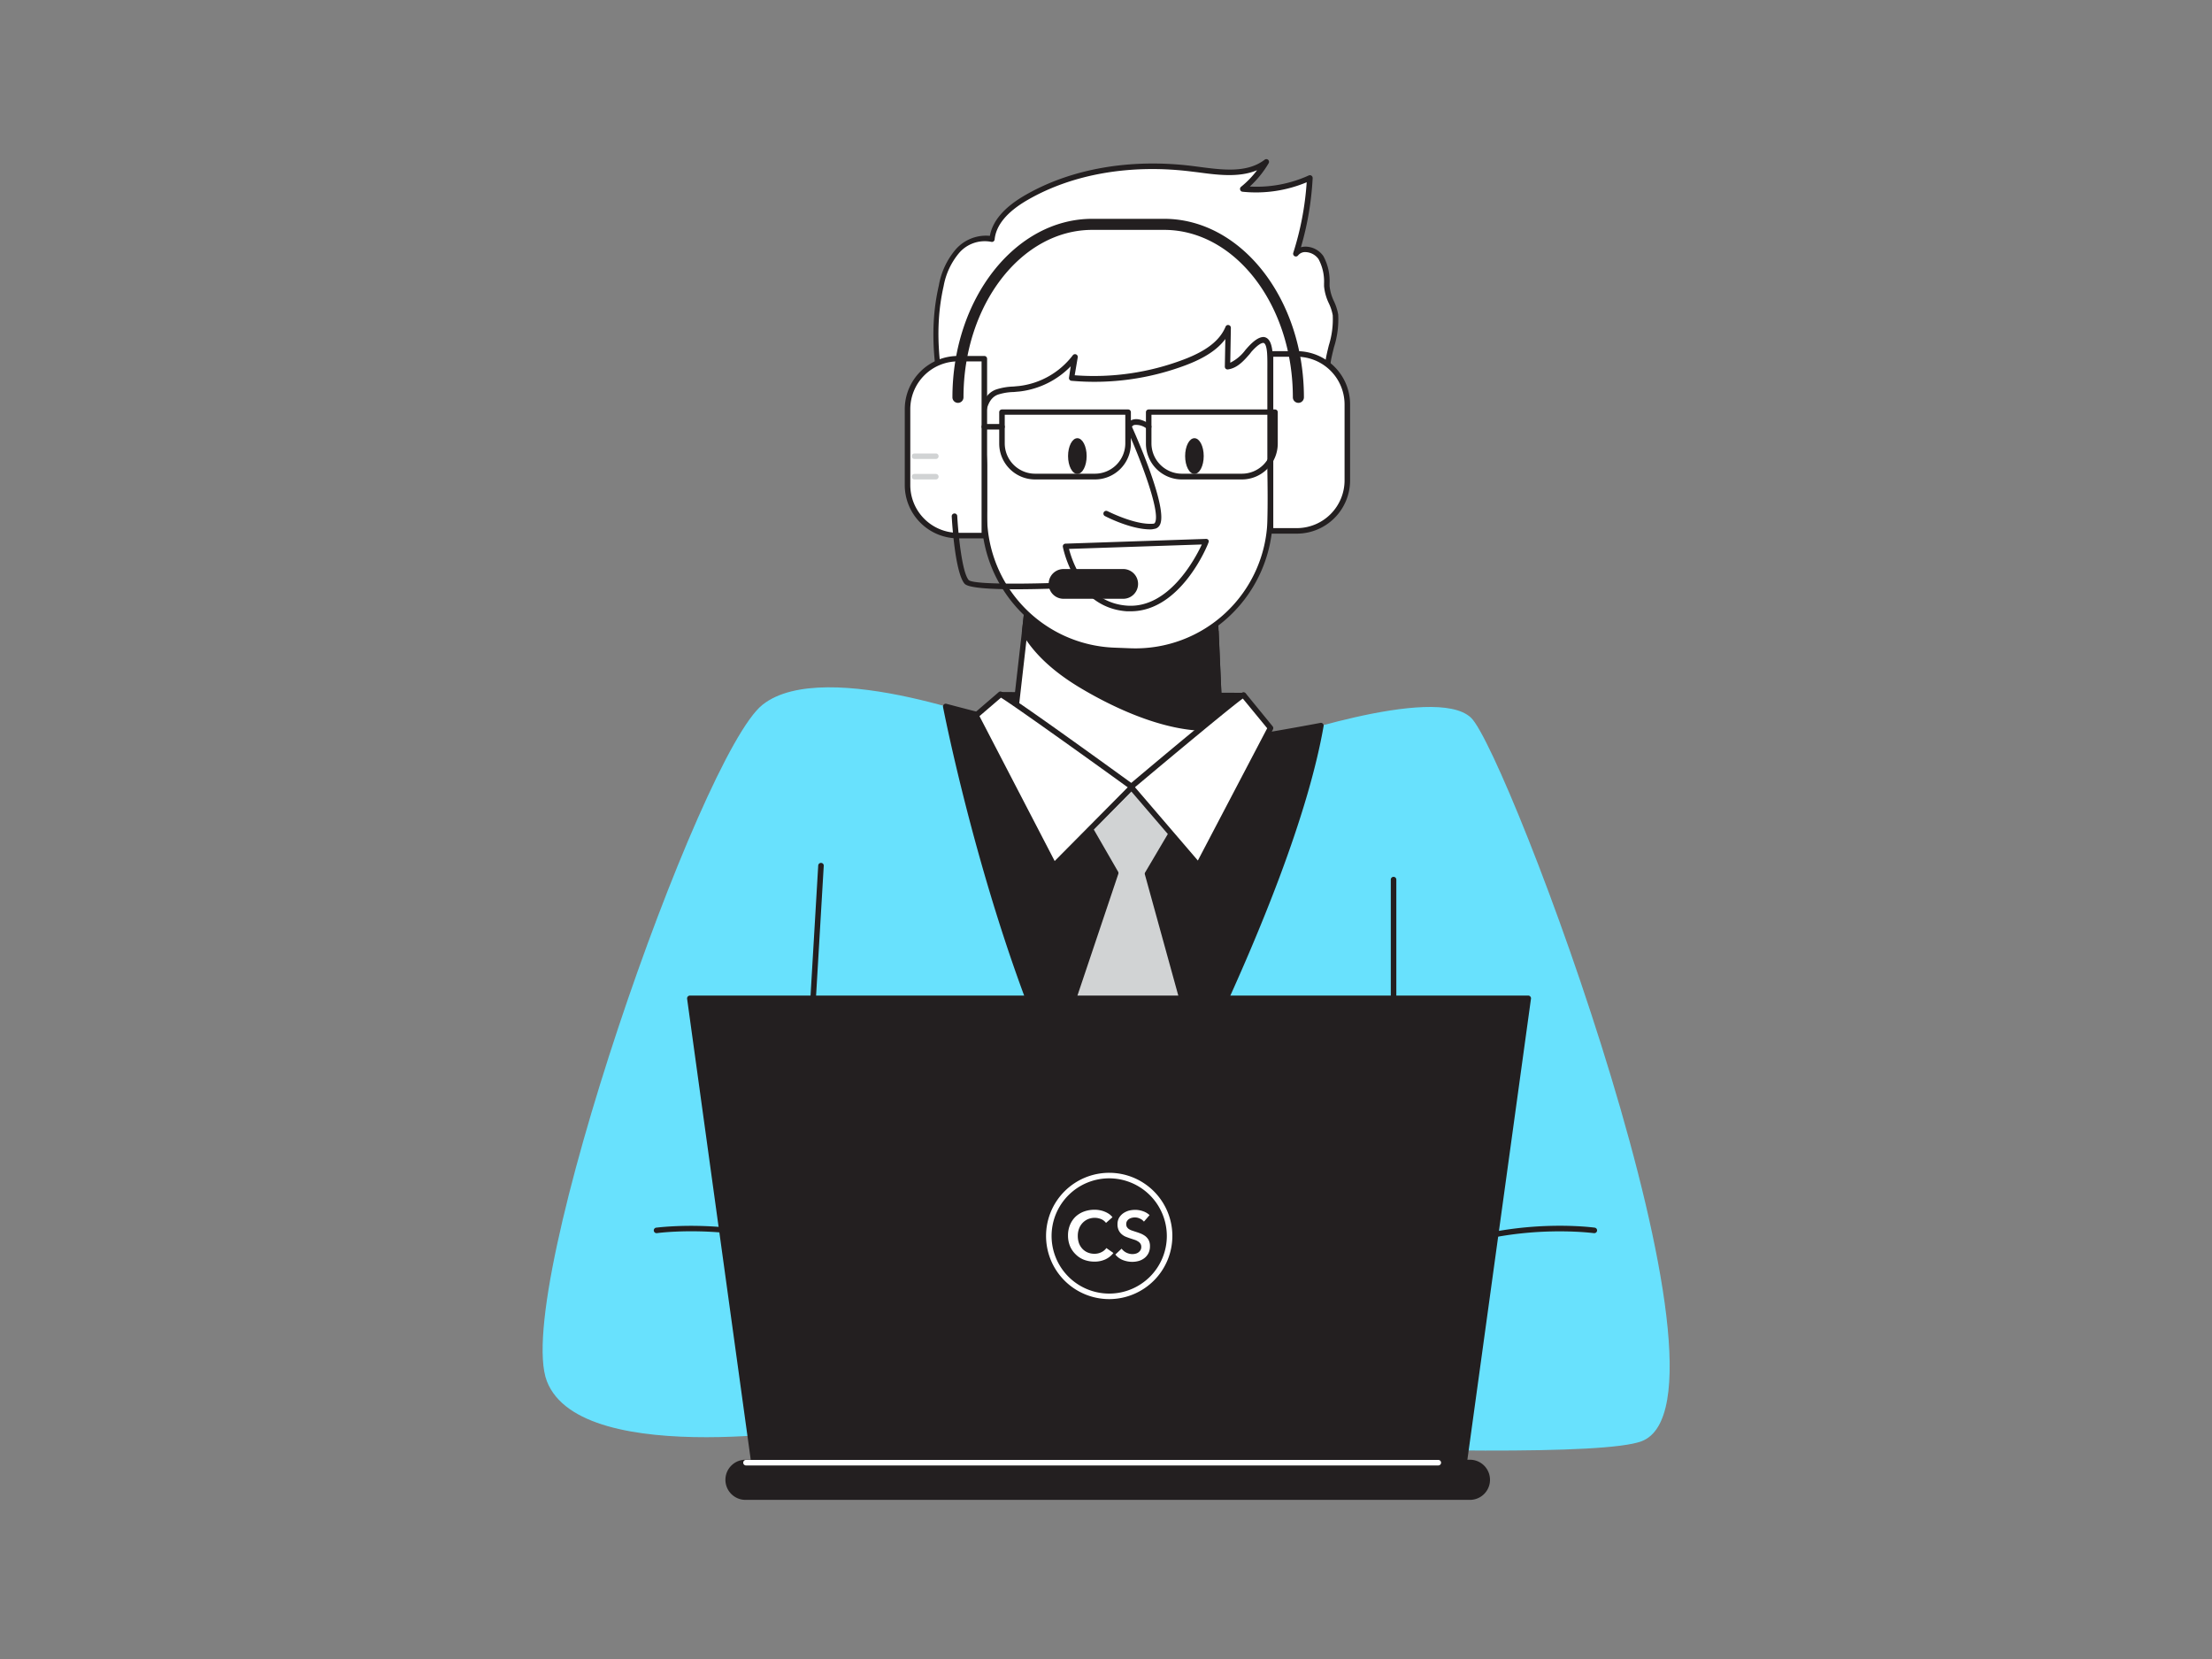 <svg xmlns="http://www.w3.org/2000/svg" viewBox="0 0 400 300"><rect x="0" y="0" width="400" height="300" fill="#808080" stroke="none"/><g id="_364_customer_service_flatline" data-name="#364_customer_service_flatline"><path d="M182.61,131.52s-33.4-13.06-44.72-4.08-45.28,106.06-39,122.32,53.1,8.07,53.1,8.07,131.48,7.82,144.84,2.8C316.7,253.15,272.58,136,266,129.78s-37,4.51-37,4.51" fill="#68e1fd"/><path d="M155.07,231a.49.49,0,0,1-.28-.09c-15.66-10.69-35.76-7.95-36-7.92a.5.5,0,0,1-.56-.43.5.5,0,0,1,.42-.56c.21,0,20.68-2.83,36.66,8.08a.5.5,0,0,1,.13.7A.49.49,0,0,1,155.07,231Z" fill="#231f20"/><path d="M252,231a.5.5,0,0,1-.29-.92c16-10.91,36.46-8.11,36.67-8.08a.5.5,0,0,1,.42.56.51.51,0,0,1-.57.43c-.2,0-20.3-2.77-35.95,7.92A.51.51,0,0,1,252,231Z" fill="#231f20"/><path d="M144.92,216.56h0a.5.5,0,0,1-.47-.53l3.51-59.52a.5.5,0,0,1,.53-.47.49.49,0,0,1,.47.53l-3.51,59.52A.51.51,0,0,1,144.92,216.56Z" fill="#231f20"/><path d="M252,216.56a.5.5,0,0,1-.5-.5v-57a.5.5,0,0,1,.5-.5.5.5,0,0,1,.5.5v57A.5.5,0,0,1,252,216.56Z" fill="#231f20"/><path d="M171.05,127.75s11.46,59.91,33,88.31c0,0,29.18-52.28,34.86-84.85,0,0-22.14,4.25-30.33,4.33S171.05,127.75,171.05,127.75Z" fill="#231f20"/><path d="M204,216.56a.48.48,0,0,1-.4-.2c-21.34-28.17-32.95-87.91-33.07-88.51a.51.51,0,0,1,.15-.46.49.49,0,0,1,.47-.12c.29.08,29,7.77,37.24,7.77h.13c8.06-.08,30-4.27,30.25-4.32a.49.49,0,0,1,.44.14.48.48,0,0,1,.14.44c-5.63,32.28-34.63,84.48-34.92,85a.49.49,0,0,1-.4.26ZM171.7,128.44c1.43,7.09,12.68,60.25,32.26,86.7,3.39-6.18,28.78-53.15,34.31-83.3-3.92.74-22.29,4.12-29.71,4.2h-.13C200.75,136,176.47,129.7,171.7,128.44Z" fill="#231f20"/><polygon points="197.16 149.91 201.79 157.94 190.13 192.46 204.03 216.06 216.71 191.36 207.53 158.09 212.36 149.91 204.7 142.31 197.16 149.91" fill="#d1d3d4"/><path d="M204,216.56a.5.5,0,0,1-.44-.25l-13.89-23.6a.46.46,0,0,1,0-.41L201.25,158l-4.52-7.83a.5.5,0,0,1,.08-.6l7.53-7.6a.38.38,0,0,1,.36-.15.47.47,0,0,1,.35.15l7.66,7.6a.49.49,0,0,1,.08.61l-4.72,8,9.13,33.07a.56.56,0,0,1,0,.36l-12.69,24.7a.51.51,0,0,1-.43.27ZM190.68,192.4,204,215l12.18-23.71-9.13-33.09a.49.49,0,0,1,0-.39l4.63-7.84-7-7-6.91,7,4.44,7.7a.53.53,0,0,1,0,.41Z" fill="#231f20"/><polygon points="180.93 125.57 224.85 125.71 224.08 142.48 193.06 142.48 178 135.27 180.93 125.57" fill="#231f20"/><path d="M224.08,143h-31a.54.54,0,0,1-.21,0l-15.07-7.21a.51.51,0,0,1-.26-.6l2.93-9.69a.49.49,0,0,1,.48-.36h0l43.93.14a.52.52,0,0,1,.36.16.49.49,0,0,1,.13.36l-.77,16.77A.5.5,0,0,1,224.08,143Zm-30.9-1H223.6l.73-15.77-43-.14L178.6,135Z" fill="#231f20"/><path d="M236.28,83c2.35-5.19,3-12.16,3.89-17.72.4-2.51,1.69-5.81,1.34-8.34-.25-1.77-1.46-3.2-1.57-5.2-.09-1.78-.08-3.68-1.07-5.16s-3.44-2.11-4.51-.69a54.24,54.24,0,0,0,2.5-13.71,23.32,23.32,0,0,1-12.1,2,17.71,17.71,0,0,0,4.18-4.86c-3.62,2.76-8.69,1.84-13.21,1.26-10.31-1.32-21.2,0-30.2,5.23-2.89,1.68-5.8,4.14-6.13,7.48a6.6,6.6,0,0,0-6.27,2.18,13.49,13.49,0,0,0-2.93,6.25c-3,13.22,2,24.58,3.28,37.62,9.76.6,19.61,1.43,29.46,1.28C210.77,90.46,232.1,92.18,236.28,83Z" fill="#fff"/><path d="M211,91.14c-1.5,0-2.92,0-4.23,0-1.46,0-2.75,0-3.79,0-8,.13-16.09-.41-23.91-.92l-5.59-.36a.5.5,0,0,1-.47-.45c-.42-4.21-1.24-8.29-2-12.24-1.71-8.49-3.32-16.51-1.24-25.54a13.67,13.67,0,0,1,3-6.47A7.29,7.29,0,0,1,179,42.65c.49-2.71,2.61-5.17,6.3-7.31,8.36-4.86,19.2-6.74,30.52-5.3l1,.13c4.26.56,8.67,1.15,11.86-1.28a.49.49,0,0,1,.63,0,.5.5,0,0,1,.1.63A18.24,18.24,0,0,1,226,33.73a22.75,22.75,0,0,0,10.66-2,.5.5,0,0,1,.71.48,54.69,54.69,0,0,1-2.12,12.5,3.27,3.27,0,0,1,.94-.11,4,4,0,0,1,3.11,1.7,9.39,9.39,0,0,1,1.13,4.92l0,.49a8.19,8.19,0,0,0,.79,2.76,9.62,9.62,0,0,1,.77,2.4,16.56,16.56,0,0,1-.76,5.91c-.23.92-.45,1.79-.58,2.58-.16,1-.32,2.11-.48,3.21-.7,4.85-1.5,10.35-3.45,14.63C233.48,90.34,220.7,91.14,211,91.14Zm-7.09-1.07,2.87,0c8.94.12,25.59.34,29.07-7.35h0c1.89-4.16,2.68-9.58,3.37-14.36.16-1.11.32-2.19.49-3.23.13-.83.35-1.72.58-2.66A15.73,15.73,0,0,0,241,57a8.57,8.57,0,0,0-.7-2.15,9,9,0,0,1-.87-3.1l0-.49a8.58,8.58,0,0,0-1-4.41,3,3,0,0,0-2.3-1.26,1.61,1.61,0,0,0-1.39.59.5.5,0,0,1-.63.15.52.52,0,0,1-.25-.6,53.48,53.48,0,0,0,2.43-12.77,23.75,23.75,0,0,1-11.61,1.71.48.48,0,0,1-.42-.36.49.49,0,0,1,.16-.53,17,17,0,0,0,2.9-3c-3.25,1.37-7.17.85-10.69.38l-1-.12c-11.1-1.42-21.71.41-29.88,5.16-3.65,2.12-5.63,4.51-5.89,7.1a.49.49,0,0,1-.21.36.5.5,0,0,1-.41.07,6.11,6.11,0,0,0-5.79,2,12.86,12.86,0,0,0-2.81,6c-2,8.83-.44,16.74,1.25,25.12.77,3.84,1.56,7.81,2,11.92l5.17.33c7.81.51,15.88,1,23.83.92Z" fill="#231f20"/><path d="M182.61,137.67s8.13,4.16,22.09,4.64S221,139,221,139l-.34-7.47-.76-17.36L219.14,98l-31.86-1.1L185.76,110l-.47,4.28Z" fill="#fff"/><path d="M207.07,142.85c-.76,0-1.55,0-2.39,0-13.91-.48-22.21-4.65-22.29-4.69a.48.48,0,0,1-.27-.5l4.66-40.83a.48.48,0,0,1,.52-.44l31.86,1.1a.5.5,0,0,1,.48.48l1.84,41a.49.49,0,0,1-.08.29C221.31,139.43,219,142.85,207.07,142.85Zm-23.92-5.47c1.61.73,9.39,4,21.57,4.43,12,.41,15.21-2.38,15.75-3l-1.8-40.4-30.95-1.08Z" fill="#231f20"/><path d="M185.29,114.32c2.27,4,6.15,7.13,10.15,9.54,6.72,4,16.84,8.66,25.2,7.68l-.76-17.36a78.09,78.09,0,0,1-18.38-.52c-5.36-.65-10.88-1.38-15.74-3.62Z" fill="#231f20"/><path d="M218.26,132.17c-8.58,0-18-4.82-23.08-7.88-4.81-2.9-8.29-6.17-10.33-9.72a.52.52,0,0,1-.06-.3l.47-4.28a.51.51,0,0,1,.25-.38.5.5,0,0,1,.46,0c4.93,2.27,10.59,3,15.59,3.58a77.29,77.29,0,0,0,18.26.51.51.51,0,0,1,.56.47l.76,17.37a.49.49,0,0,1-.44.51A19.62,19.62,0,0,1,218.26,132.17Zm-32.46-18c2,3.35,5.29,6.45,9.9,9.22,5.38,3.23,15.64,8.46,24.42,7.66l-.72-16.36a79.57,79.57,0,0,1-18-.57c-4.85-.6-10.33-1.27-15.25-3.38Z" fill="#231f20"/><path d="M228.48,61.51c1.58.16,1.16,4.59,1.17,6.92l0,11.82c0,4.63.16,9.29,0,13.91a24.72,24.72,0,0,1-.67,4.91,24.44,24.44,0,0,1-24.59,18.66l-2.85-.11A24.43,24.43,0,0,1,178,92.36c.09-2.69,0-5.41,0-8.11,0-3.43-1.81-11.8,2.24-13.35a17.08,17.08,0,0,1,4.11-.61,14.76,14.76,0,0,0,10.06-5.75l-.65,3.77a46.14,46.14,0,0,0,20.49-2.81c3.2-1.22,6.51-3,7.82-6.2l-.12,7c1.66-.24,2.81-1.71,3.93-3S227.91,61.45,228.48,61.51Z" fill="#fff"/><path d="M205.27,118.24h-.86l-2.85-.11a24.9,24.9,0,0,1-24.05-25.77c.06-1.79,0-3.62,0-5.39,0-.91,0-1.81,0-2.71,0-.69-.08-1.59-.17-2.63-.35-4.15-.83-9.82,2.74-11.18a11,11,0,0,1,3.14-.55l1.08-.1A14.34,14.34,0,0,0,194,64.24a.5.5,0,0,1,.89.38l-.55,3.24A45.72,45.72,0,0,0,214.08,65c4.11-1.56,6.51-3.44,7.54-5.92a.48.48,0,0,1,.56-.3.5.5,0,0,1,.4.5l-.11,6.31a7.58,7.58,0,0,0,2.75-2.32l.29-.33c1.26-1.42,2.2-2,3-2h0c1.78.19,1.71,3.36,1.64,6.16,0,.46,0,.89,0,1.26l0,11.82c0,1.54,0,3.08,0,4.63,0,3.05.08,6.2,0,9.3a24.88,24.88,0,0,1-24.92,24.06Zm-11.65-52a15.42,15.42,0,0,1-9.21,4.55l-1.11.1a9.86,9.86,0,0,0-2.87.48c-2.86,1.09-2.41,6.34-2.09,10.16.09,1.07.17,2,.17,2.72,0,.9,0,1.79,0,2.7,0,1.78,0,3.62,0,5.43a23.91,23.91,0,0,0,23.08,24.74l2.86.11a23.88,23.88,0,0,0,24.74-23.08c.1-3.08.06-6.22,0-9.26,0-1.55,0-3.09,0-4.64l0-11.82c0-.38,0-.82,0-1.28,0-1.64.12-5.05-.74-5.14h0c-.2,0-.81.09-2.17,1.62L226,64c-1.05,1.2-2.23,2.56-3.93,2.8a.5.5,0,0,1-.41-.11.52.52,0,0,1-.17-.39l.09-5c-1.4,1.9-3.71,3.43-7.11,4.72a46.86,46.86,0,0,1-20.71,2.84.5.5,0,0,1-.45-.58Z" fill="#231f20"/><path d="M204.12,77.17s8,17.71,4.47,18S200,92.87,200,92.87" fill="#fff"/><path d="M208,95.73c-3.57,0-8-2.31-8.2-2.41a.5.5,0,0,1-.21-.68.5.5,0,0,1,.67-.21c.05,0,5,2.57,8.31,2.27a.32.32,0,0,0,.28-.18c1.07-1.84-2.6-11.49-5.16-17.14a.5.5,0,0,1,.91-.41c.7,1.54,6.79,15.17,5.11,18a1.3,1.3,0,0,1-1.05.68C208.42,95.72,208.19,95.73,208,95.73Z" fill="#231f20"/><ellipse cx="194.82" cy="82.47" rx="1.68" ry="3.23" fill="#231f20"/><ellipse cx="215.99" cy="82.47" rx="1.68" ry="3.23" fill="#231f20"/><path d="M224.85,125.71c-.6,0-20.34,16.6-20.34,16.6l12.2,14.23,13-24.87Z" fill="#fff"/><path d="M216.71,157a.53.53,0,0,1-.38-.18l-12.2-14.22a.52.52,0,0,1-.12-.37.5.5,0,0,1,.18-.34c19.87-16.72,20.43-16.72,20.66-16.72a.52.52,0,0,1,.39.18l4.9,6a.5.5,0,0,1,.05.55l-13,24.87a.51.51,0,0,1-.39.26Zm-11.49-14.67,11.39,13.28,12.54-23.92-4.41-5.37C222.75,127.73,212.37,136.36,205.22,142.37Z" fill="#231f20"/><path d="M180.93,125.57c.65,0,23.77,16.74,23.77,16.74l-14.1,14.23-14.11-27.16Z" fill="#fff"/><path d="M190.6,157h-.08a.5.5,0,0,1-.37-.26l-14.1-27.16a.5.5,0,0,1,.12-.61l4.43-3.81a.5.5,0,0,1,.33-.12c.2,0,.81,0,24.06,16.84a.47.47,0,0,1,.21.36.5.5,0,0,1-.14.39L191,156.89A.51.51,0,0,1,190.6,157ZM177.12,129.5l13.6,26.2,13.21-13.33c-8.54-6.18-21-15.06-22.92-16.21Z" fill="#231f20"/><path d="M204.48,110.54l-.72,0c-9.53-.67-11.54-11.54-11.56-11.65a.48.48,0,0,1,.1-.4.51.51,0,0,1,.38-.18l25.41-.86a.48.48,0,0,1,.43.21.49.49,0,0,1,0,.47C218.37,98.63,213.52,110.54,204.48,110.54ZM193.31,99.26c.55,2.16,3,9.74,10.52,10.26s12.27-8.44,13.5-11.06Z" fill="#231f20"/><path d="M173.23,64.85H178a0,0,0,0,1,0,0v32a0,0,0,0,1,0,0h-4.76a9.12,9.12,0,0,1-9.12-9.12V74A9.12,9.12,0,0,1,173.23,64.85Z" fill="#fff"/><path d="M178,97.35h-4.77a9.64,9.64,0,0,1-9.62-9.63V74a9.64,9.64,0,0,1,9.62-9.63H178a.51.51,0,0,1,.5.5v32A.51.51,0,0,1,178,97.35Zm-4.77-32A8.64,8.64,0,0,0,164.61,74V87.72a8.64,8.64,0,0,0,8.62,8.63h4.27v-31Z" fill="#231f20"/><path d="M238.87,64h4.76a0,0,0,0,1,0,0V96a0,0,0,0,1,0,0h-4.76a9.12,9.12,0,0,1-9.12-9.12V73.13A9.12,9.12,0,0,1,238.87,64Z" transform="translate(473.39 160.01) rotate(-180)" fill="#fff"/><path d="M234.51,96.5h-4.76a.5.5,0,0,1-.5-.5V64a.5.5,0,0,1,.5-.5h4.76a9.63,9.63,0,0,1,9.63,9.62V86.88A9.64,9.64,0,0,1,234.51,96.5Zm-4.26-1h4.26a8.64,8.64,0,0,0,8.63-8.62V73.13a8.64,8.64,0,0,0-8.63-8.62h-4.26Z" fill="#231f20"/><path d="M234.79,72.85a1,1,0,0,1-1-1c0-16.7-10.45-30.28-23.28-30.28h-13c-12.83,0-23.28,13.58-23.28,30.28a1,1,0,0,1-2,0c0-17.8,11.34-32.28,25.28-32.28h13c13.94,0,25.28,14.48,25.28,32.28A1,1,0,0,1,234.79,72.85Z" fill="#231f20"/><path d="M183.8,106.56c-4.81,0-8.7-.25-9.37-1-1.73-2-2.27-11.14-2.33-12.18a.51.51,0,0,1,.47-.53.49.49,0,0,1,.53.48c.15,2.73.81,10.14,2.08,11.57,1.08,1,15.74.74,29.3-.17a.52.52,0,0,1,.53.47.5.5,0,0,1-.47.53C201.63,105.92,191.53,106.56,183.8,106.56Z" fill="#231f20"/><rect x="190.13" y="103.4" width="15.17" height="4.38" rx="2.19" fill="#231f20"/><path d="M203.11,108.28H192.32a2.69,2.69,0,0,1,0-5.38h10.79a2.69,2.69,0,0,1,0,5.38Zm-10.79-4.38a1.69,1.69,0,0,0,0,3.38h10.79a1.69,1.69,0,0,0,0-3.38Z" fill="#231f20"/><path d="M198,86.7H187.17a6.49,6.49,0,0,1-6.48-6.49V74.54a.5.5,0,0,1,.5-.5H204a.5.5,0,0,1,.5.5v5.67A6.5,6.5,0,0,1,198,86.7ZM181.69,75v5.17a5.49,5.49,0,0,0,5.48,5.49H198a5.5,5.5,0,0,0,5.49-5.49V75Z" fill="#231f20"/><path d="M224.58,86.7H213.71a6.5,6.5,0,0,1-6.49-6.49V74.54a.5.5,0,0,1,.5-.5h22.84a.5.5,0,0,1,.5.5v5.67A6.49,6.49,0,0,1,224.58,86.7ZM208.22,75v5.17a5.5,5.5,0,0,0,5.49,5.49h10.87a5.49,5.49,0,0,0,5.48-5.49V75Z" fill="#231f20"/><path d="M207.72,77.67a.45.45,0,0,1-.27-.08,3.07,3.07,0,0,0-2.34-.74.85.85,0,0,0-.52.48.5.5,0,0,1-.63.31.49.49,0,0,1-.32-.62,1.83,1.83,0,0,1,1.12-1.11c.86-.3,2,0,3.24.85a.5.5,0,0,1-.28.91Z" fill="#231f20"/><path d="M181.19,77.67H178a.5.5,0,0,1-.5-.5.5.5,0,0,1,.5-.5h3.19a.51.51,0,0,1,.5.5A.5.5,0,0,1,181.19,77.67Z" fill="#231f20"/><polygon points="264.77 264.47 136.33 264.47 124.75 180.53 276.36 180.53 264.77 264.47" fill="#231f20"/><path d="M264.77,265H136.33a.49.49,0,0,1-.49-.43L124.25,180.6a.54.54,0,0,1,.12-.39.53.53,0,0,1,.38-.18H276.36a.49.49,0,0,1,.37.18.46.46,0,0,1,.12.39l-11.58,83.94A.5.5,0,0,1,264.77,265Zm-128-1H264.34L275.78,181H125.32Z" fill="#231f20"/><rect x="131.77" y="264.47" width="137.29" height="6.25" rx="3.12" fill="#231f20"/><path d="M266,271.22h-131a3.63,3.63,0,1,1,0-7.25H266a3.63,3.63,0,0,1,0,7.25ZM134.9,265a2.63,2.63,0,1,0,0,5.25H266a2.63,2.63,0,0,0,0-5.25Z" fill="#231f20"/><path d="M260.09,265H134.9a.5.5,0,1,1,0-1H260.09a.5.5,0,0,1,0,1Z" fill="#fff"/><path d="M169.23,83h-3.86a.5.5,0,0,1-.5-.5.5.5,0,0,1,.5-.5h3.86a.5.5,0,0,1,.5.5A.5.5,0,0,1,169.23,83Z" fill="#d1d3d4"/><path d="M169.23,86.7h-3.86a.5.5,0,0,1,0-1h3.86a.5.5,0,0,1,0,1Z" fill="#d1d3d4"/><path d="M200,221.14a2.07,2.07,0,0,0-.92-.7,3.12,3.12,0,0,0-1.1-.22,3.22,3.22,0,0,0-1.26.25,3,3,0,0,0-1.6,1.72,3.64,3.64,0,0,0-.22,1.29,4,4,0,0,0,.21,1.33,3.07,3.07,0,0,0,.61,1,2.82,2.82,0,0,0,.95.67,3.08,3.08,0,0,0,1.24.24,2.73,2.73,0,0,0,1.27-.29,2.41,2.41,0,0,0,.89-.74l1.27.89a4,4,0,0,1-1.44,1.15,4.64,4.64,0,0,1-2,.41,5.24,5.24,0,0,1-1.92-.35,4.36,4.36,0,0,1-1.5-1,4.45,4.45,0,0,1-1-1.48,5.06,5.06,0,0,1-.35-1.9,4.92,4.92,0,0,1,.37-1.93,4.4,4.4,0,0,1,1-1.47,4.55,4.55,0,0,1,1.53-.93,5.59,5.59,0,0,1,1.91-.32,4.67,4.67,0,0,1,.89.08,4.34,4.34,0,0,1,.89.25,4.15,4.15,0,0,1,.81.42,2.82,2.82,0,0,1,.64.6Z" fill="#fff"/><path d="M206.86,220.91a1.91,1.91,0,0,0-.71-.54,2.07,2.07,0,0,0-.92-.22,2.15,2.15,0,0,0-.56.07,1.48,1.48,0,0,0-.5.21,1.22,1.22,0,0,0-.37.38,1,1,0,0,0-.14.56,1,1,0,0,0,.12.51,1.36,1.36,0,0,0,.35.37,2.38,2.38,0,0,0,.53.26l.69.23c.29.09.58.19.89.31a3.81,3.81,0,0,1,.84.46,2.33,2.33,0,0,1,.63.73,2.29,2.29,0,0,1,.24,1.1,2.77,2.77,0,0,1-.26,1.25,2.65,2.65,0,0,1-.7.88,3.05,3.05,0,0,1-1,.53,4.29,4.29,0,0,1-1.25.18,4.69,4.69,0,0,1-1.69-.32,3.28,3.28,0,0,1-1.36-1l1.13-1.06a2.37,2.37,0,0,0,.87.72,2.55,2.55,0,0,0,1.08.26,2.2,2.2,0,0,0,.56-.07,1.4,1.4,0,0,0,.9-.64,1.13,1.13,0,0,0,.15-.61,1,1,0,0,0-.17-.58,1.31,1.31,0,0,0-.44-.4,2.61,2.61,0,0,0-.65-.3l-.79-.26q-.41-.14-.81-.3a2.71,2.71,0,0,1-.72-.47,2.21,2.21,0,0,1-.52-.71,2.49,2.49,0,0,1-.2-1.05,2.3,2.3,0,0,1,.28-1.17,2.73,2.73,0,0,1,.74-.81,3.66,3.66,0,0,1,1-.48,4.79,4.79,0,0,1,1.19-.15,4.27,4.27,0,0,1,1.38.24,3.34,3.34,0,0,1,1.21.71Z" fill="#fff"/><path d="M200.55,234.92A11.42,11.42,0,1,1,212,223.5,11.43,11.43,0,0,1,200.55,234.92Zm0-21.84A10.42,10.42,0,1,0,211,223.5,10.44,10.44,0,0,0,200.55,213.08Z" fill="#fff"/></g></svg>